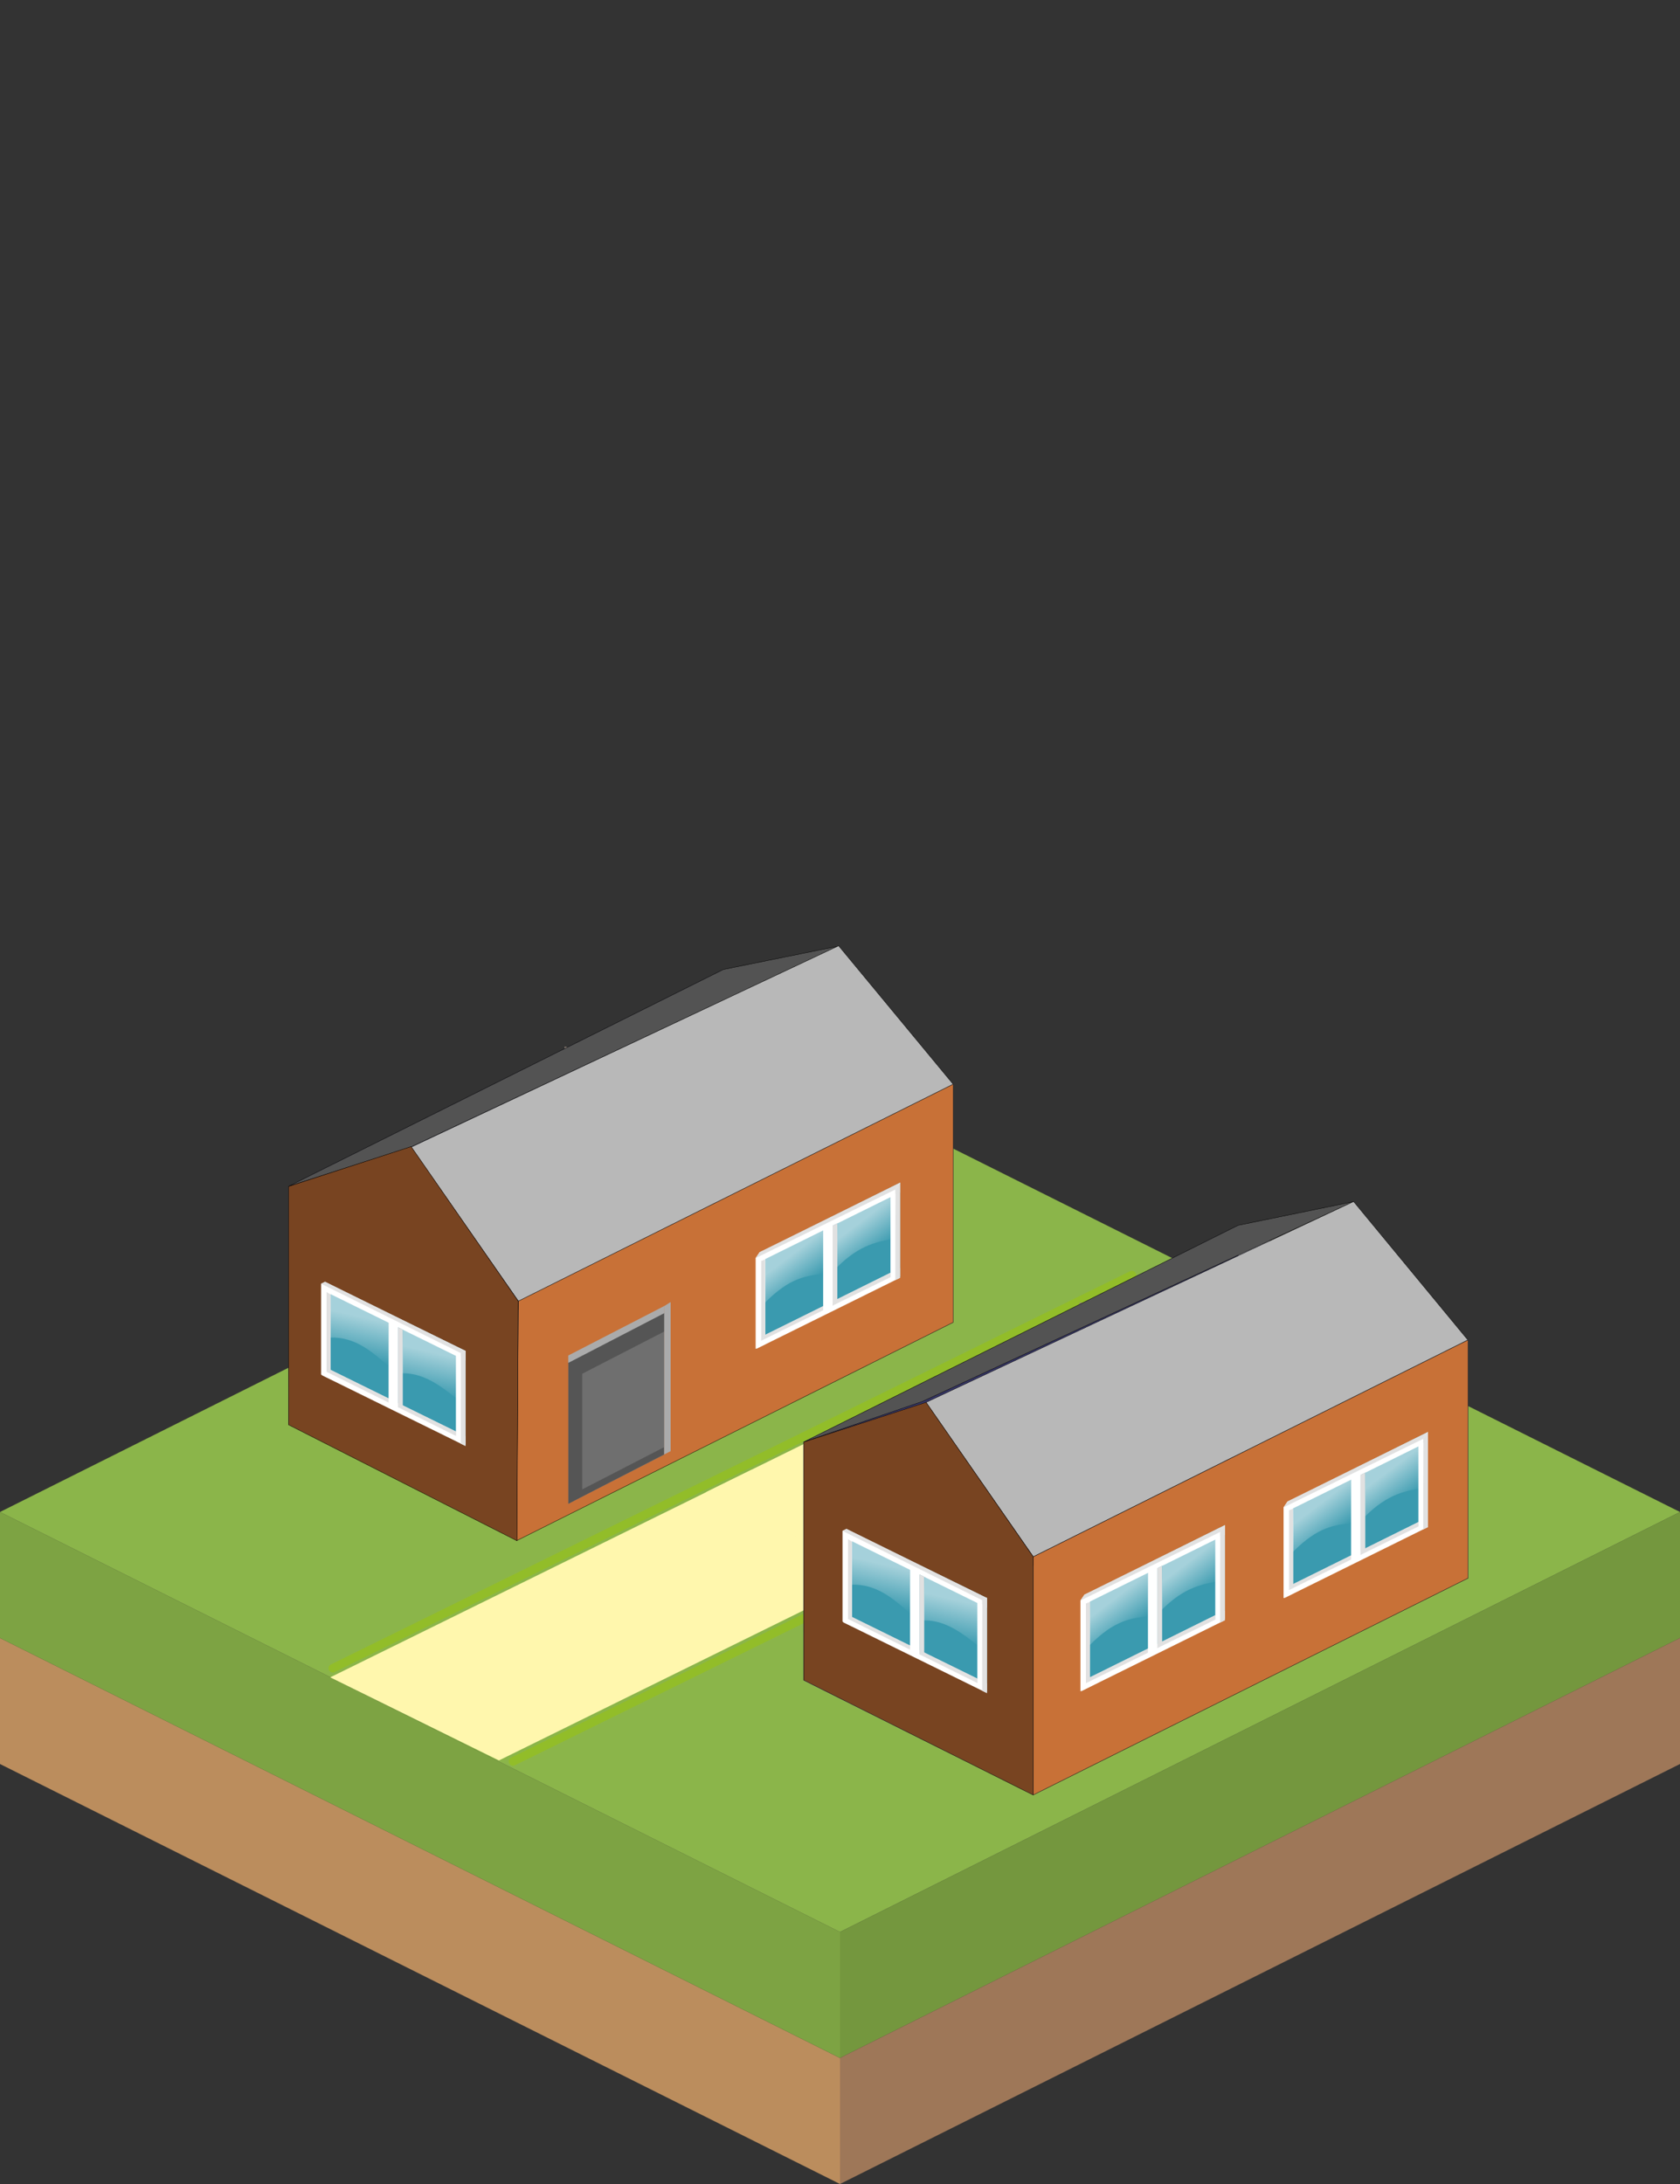 <?xml version="1.0" encoding="UTF-8" standalone="no"?>
<!-- Created with Inkscape (http://www.inkscape.org/) -->

<svg
   xmlns:dc="http://purl.org/dc/elements/1.1/"
   xmlns:cc="http://creativecommons.org/ns#"
   xmlns:rdf="http://www.w3.org/1999/02/22-rdf-syntax-ns#"
   xmlns:svg="http://www.w3.org/2000/svg"
   xmlns="http://www.w3.org/2000/svg"
   xmlns:xlink="http://www.w3.org/1999/xlink"
   xmlns:sodipodi="http://sodipodi.sourceforge.net/DTD/sodipodi-0.dtd"
   xmlns:inkscape="http://www.inkscape.org/namespaces/inkscape"
   width="100"
   height="130"
   id="svg5949"
   version="1.1"
   inkscape:version="0.48.4 r9939"
   sodipodi:docname="004_house_2.svg"
   inkscape:export-filename="/home/jake/git/cityMaster/images/007_zone_residential_2/004_house_2.png"
   inkscape:export-xdpi="90"
   inkscape:export-ydpi="90">
  <rect width="100%" height="100%" fill="#333333" stroke="none"/>
  <defs
     id="defs5951">
    <inkscape:perspective
       sodipodi:type="inkscape:persp3d"
       inkscape:vp_x="-4.0718335 : 2.0301413 : 0"
       inkscape:vp_y="0 : 120.7837 : 0"
       inkscape:vp_z="20.864628 : 10.40272 : 0"
       inkscape:persp3d-origin="107.71511 : 5.5049269 : 1"
       id="perspective3143" />
    <inkscape:perspective
       sodipodi:type="inkscape:persp3d"
       inkscape:vp_x="-39.40301 : 22.749339 : 0"
       inkscape:vp_y="0 : 1207.8368 : 0"
       inkscape:vp_z="201.90638 : 116.5707 : 0"
       inkscape:persp3d-origin="53.825699 : 33.94089 : 1"
       id="perspective3005" />
    <inkscape:perspective
       sodipodi:type="inkscape:persp3d"
       inkscape:vp_x="-39.40301 : 22.749339 : 0"
       inkscape:vp_y="0 : 1207.8368 : 0"
       inkscape:vp_z="201.90638 : 116.5707 : 0"
       inkscape:persp3d-origin="66.15518 : 28.834863 : 1"
       id="perspective3005-8" />
    <inkscape:perspective
       sodipodi:type="inkscape:persp3d"
       inkscape:vp_x="-3.9403014 : 2.2749344 : 0"
       inkscape:vp_y="0 : 120.7837 : 0"
       inkscape:vp_z="20.19064 : 11.657072 : 0"
       inkscape:persp3d-origin="43.818368 : 30.960771 : 1"
       id="perspective3143-7" />
    <linearGradient
       inkscape:collect="always"
       xlink:href="#linearGradient5647"
       id="linearGradient3338"
       gradientUnits="userSpaceOnUse"
       x1="430.852"
       y1="425.988"
       x2="451.024"
       y2="437.426"
       gradientTransform="matrix(3.613,0,0,3.613,-1065.751,-1221.119)" />
    <linearGradient
       id="linearGradient5647">
      <stop
         style="stop-color:#dadada;stop-opacity:1;"
         offset="0"
         id="stop5649" />
      <stop
         style="stop-color:#c9c9c9;stop-opacity:1;"
         offset="1"
         id="stop5651" />
    </linearGradient>
    <linearGradient
       inkscape:collect="always"
       xlink:href="#linearGradient3810"
       id="linearGradient3334"
       gradientUnits="userSpaceOnUse"
       x1="449.467"
       y1="414.862"
       x2="452.065"
       y2="410.362"
       gradientTransform="matrix(3.613,0,0,3.613,-1065.751,-1221.119)" />
    <linearGradient
       id="linearGradient3810">
      <stop
         style="stop-color:#e49327;stop-opacity:1;"
         offset="0"
         id="stop3812" />
      <stop
         style="stop-color:#a76815;stop-opacity:1;"
         offset="1"
         id="stop3814" />
    </linearGradient>
    <linearGradient
       inkscape:collect="always"
       xlink:href="#linearGradient5647"
       id="linearGradient3314"
       gradientUnits="userSpaceOnUse"
       x1="431.14"
       y1="431.292"
       x2="451.579"
       y2="441.229"
       gradientTransform="matrix(3.613,0,0,3.613,-1065.751,-1221.119)" />
    <linearGradient
       id="linearGradient3520">
      <stop
         style="stop-color:#dadada;stop-opacity:1;"
         offset="0"
         id="stop3522" />
      <stop
         style="stop-color:#c9c9c9;stop-opacity:1;"
         offset="1"
         id="stop3524" />
    </linearGradient>
    <linearGradient
       inkscape:collect="always"
       xlink:href="#linearGradient3993"
       id="linearGradient3289"
       gradientUnits="userSpaceOnUse"
       x1="443.875"
       y1="430.611"
       x2="443.195"
       y2="433.174"
       gradientTransform="matrix(3.613,0,0,3.613,-1065.751,-1221.119)" />
    <linearGradient
       id="linearGradient3993">
      <stop
         style="stop-color:#ffffff;stop-opacity:0.547;"
         offset="0"
         id="stop3995" />
      <stop
         style="stop-color:#ffffff;stop-opacity:0;"
         offset="1"
         id="stop3997" />
    </linearGradient>
    <linearGradient
       inkscape:collect="always"
       xlink:href="#linearGradient3993"
       id="linearGradient3286"
       gradientUnits="userSpaceOnUse"
       gradientTransform="matrix(3.613,0,0,3.613,-1051.639,-1212.934)"
       x1="443.875"
       y1="430.611"
       x2="443.195"
       y2="433.174" />
    <linearGradient
       id="linearGradient3531">
      <stop
         style="stop-color:#ffffff;stop-opacity:0.547;"
         offset="0"
         id="stop3533" />
      <stop
         style="stop-color:#ffffff;stop-opacity:0;"
         offset="1"
         id="stop3535" />
    </linearGradient>
    <linearGradient
       inkscape:collect="always"
       xlink:href="#linearGradient4007"
       id="linearGradient3272"
       gradientUnits="userSpaceOnUse"
       gradientTransform="matrix(3.613,0,0,3.613,-1070.498,-1218.409)"
       x1="459.531"
       y1="435.433"
       x2="459.433"
       y2="433.261" />
    <linearGradient
       id="linearGradient4007">
      <stop
         style="stop-color:#235c69;stop-opacity:0.6;"
         offset="0"
         id="stop4009" />
      <stop
         style="stop-color:#235c69;stop-opacity:0;"
         offset="1"
         id="stop4011" />
    </linearGradient>
    <linearGradient
       inkscape:collect="always"
       xlink:href="#linearGradient4007"
       id="linearGradient3269"
       gradientUnits="userSpaceOnUse"
       gradientTransform="matrix(3.613,0,0,3.613,-1056.555,-1226.425)"
       x1="459.609"
       y1="436.276"
       x2="459.402"
       y2="433.667" />
    <linearGradient
       id="linearGradient3542">
      <stop
         style="stop-color:#235c69;stop-opacity:0.6;"
         offset="0"
         id="stop3544" />
      <stop
         style="stop-color:#235c69;stop-opacity:0;"
         offset="1"
         id="stop3546" />
    </linearGradient>
    <linearGradient
       inkscape:collect="always"
       xlink:href="#linearGradient3993"
       id="linearGradient4676"
       gradientUnits="userSpaceOnUse"
       gradientTransform="matrix(1.1,0,0,0.939,-440.703,-381.415)"
       x1="443.875"
       y1="430.611"
       x2="443.195"
       y2="433.174" />
    <linearGradient
       inkscape:collect="always"
       xlink:href="#linearGradient3993"
       id="linearGradient4678"
       gradientUnits="userSpaceOnUse"
       gradientTransform="matrix(1.1,0,0,0.939,-436.405,-379.288)"
       x1="443.875"
       y1="430.611"
       x2="443.195"
       y2="433.174" />
    <linearGradient
       inkscape:collect="always"
       xlink:href="#linearGradient3993"
       id="linearGradient4680"
       gradientUnits="userSpaceOnUse"
       gradientTransform="matrix(1.1,0,0,0.939,-440.703,-381.415)"
       x1="443.875"
       y1="430.611"
       x2="443.195"
       y2="433.174" />
    <linearGradient
       inkscape:collect="always"
       xlink:href="#linearGradient3993"
       id="linearGradient4682"
       gradientUnits="userSpaceOnUse"
       gradientTransform="matrix(1.1,0,0,0.939,-436.405,-379.288)"
       x1="443.875"
       y1="430.611"
       x2="443.195"
       y2="433.174" />
    <linearGradient
       inkscape:collect="always"
       xlink:href="#linearGradient3993"
       id="linearGradient4764"
       gradientUnits="userSpaceOnUse"
       gradientTransform="matrix(1.1,0,0,0.939,-440.703,-381.415)"
       x1="443.875"
       y1="430.611"
       x2="443.195"
       y2="433.174" />
    <linearGradient
       inkscape:collect="always"
       xlink:href="#linearGradient3993"
       id="linearGradient4766"
       gradientUnits="userSpaceOnUse"
       gradientTransform="matrix(1.1,0,0,0.939,-436.405,-379.288)"
       x1="443.875"
       y1="430.611"
       x2="443.195"
       y2="433.174" />
    <linearGradient
       inkscape:collect="always"
       xlink:href="#linearGradient3993"
       id="linearGradient4768"
       gradientUnits="userSpaceOnUse"
       gradientTransform="matrix(1.1,0,0,0.939,-440.703,-381.415)"
       x1="443.875"
       y1="430.611"
       x2="443.195"
       y2="433.174" />
    <linearGradient
       inkscape:collect="always"
       xlink:href="#linearGradient3993"
       id="linearGradient4770"
       gradientUnits="userSpaceOnUse"
       gradientTransform="matrix(1.1,0,0,0.939,-436.405,-379.288)"
       x1="443.875"
       y1="430.611"
       x2="443.195"
       y2="433.174" />
    <linearGradient
       inkscape:collect="always"
       xlink:href="#linearGradient3993"
       id="linearGradient4772"
       gradientUnits="userSpaceOnUse"
       gradientTransform="matrix(1.1,0,0,0.939,-440.703,-381.415)"
       x1="443.875"
       y1="430.611"
       x2="443.195"
       y2="433.174" />
    <linearGradient
       inkscape:collect="always"
       xlink:href="#linearGradient3993"
       id="linearGradient4774"
       gradientUnits="userSpaceOnUse"
       gradientTransform="matrix(1.1,0,0,0.939,-436.405,-379.288)"
       x1="443.875"
       y1="430.611"
       x2="443.195"
       y2="433.174" />
    <linearGradient
       inkscape:collect="always"
       xlink:href="#linearGradient4007"
       id="linearGradient4844"
       gradientUnits="userSpaceOnUse"
       gradientTransform="matrix(1.1,0,0,0.939,-447.059,-386.637)"
       x1="459.609"
       y1="436.276"
       x2="459.402"
       y2="433.667" />
    <linearGradient
       inkscape:collect="always"
       xlink:href="#linearGradient4007"
       id="linearGradient4914"
       gradientUnits="userSpaceOnUse"
       gradientTransform="matrix(1.1,0,0,0.939,-477.712,-401.861)"
       x1="459.609"
       y1="436.276"
       x2="459.402"
       y2="433.667" />
    <linearGradient
       inkscape:collect="always"
       xlink:href="#linearGradient4007"
       id="linearGradient4917"
       gradientUnits="userSpaceOnUse"
       gradientTransform="matrix(1.1,0,0,0.939,-481.959,-399.778)"
       x1="459.531"
       y1="435.433"
       x2="459.433"
       y2="433.261" />
  </defs>
  <sodipodi:namedview
     id="base"
     pagecolor="#ffffff"
     bordercolor="#666666"
     borderopacity="1.0"
     inkscape:pageopacity="0"
     inkscape:pageshadow="2"
     inkscape:zoom="5.6568543"
     inkscape:cx="48.951113"
     inkscape:cy="35.483809"
     inkscape:current-layer="layer1"
     showgrid="true"
     inkscape:document-units="px"
     inkscape:grid-bbox="true"
     inkscape:window-width="1317"
     inkscape:window-height="744"
     inkscape:window-x="49"
     inkscape:window-y="24"
     inkscape:window-maximized="1"
     inkscape:snap-global="true">
    <inkscape:grid
       type="xygrid"
       id="grid3095"
       empspacing="5"
       visible="false"
       enabled="false"
       snapvisiblegridlinesonly="false" />
    <inkscape:grid
       type="axonomgrid"
       id="grid3097"
       units="mm"
       empspacing="5"
       visible="true"
       enabled="false"
       snapvisiblegridlinesonly="true"
       gridanglex="30"
       gridanglez="45" />
  </sodipodi:namedview>
  <g
     id="layer1"
     inkscape:label="Layer 1"
     inkscape:groupmode="layer"
     transform="translate(0,66)">
    <path
       d="M 50,64 1.7236751e-8,39 v -7.5 L 50,56.5 v 7.5 z"
       id="path143"
       inkscape:connector-curvature="0"
       style="fill:#bb8d5d" />
    <path
       d="m 1.1723675e-7,31.5 v -7.5 L 50,49 v 7.5 l -50,-25 z"
       id="path145"
       inkscape:connector-curvature="0"
       style="fill:#7da343" />
    <path
       d="M 1.1723675e-7,24 50,-1 100,24 l -50,25 -50,-25 z"
       id="path147"
       inkscape:connector-curvature="0"
       style="fill:#8bb54a" />
    <path
       d="m 100,24 v 7.5 l -50,25 v -7.5 l 50,-25 z"
       id="path149"
       inkscape:connector-curvature="0"
       style="fill:#74973e" />
    <path
       d="m 100,31.5 v 7.5 l -50,25 v -7.5 l 50,-25 z"
       id="path151"
       inkscape:connector-curvature="0"
       style="fill:#9e7758" />
    <path
       style="fill:#fff7ad;fill-opacity:1;stroke:none"
       d="M 44.761,21.476 19.657,33.842 29.699,38.788 54.802,26.422 z"
       id="path4114"
       inkscape:connector-curvature="0" />
    <path
       style="fill:#92bd29;fill-opacity:1;stroke:#92bd29;stroke-width:0.508;stroke-linecap:round;stroke-linejoin:miter;stroke-miterlimit:4;stroke-opacity:1;stroke-dasharray:none"
       d="M 67.377,9.897 19.81,33.302"
       id="path4116"
       inkscape:connector-curvature="0"
       sodipodi:nodetypes="cc" />
    <path
       inkscape:connector-curvature="0"
       id="path4496"
       d="M 67.124,10.454 42.021,22.82 52.062,27.767 77.166,15.401 z"
       style="fill:#fff7ad;fill-opacity:1;stroke:none" />
    <path
       sodipodi:nodetypes="cc"
       inkscape:connector-curvature="0"
       id="path4595"
       d="M 78.104,15.442 30.537,38.847"
       style="fill:#92bd29;fill-opacity:1;stroke:#92bd29;stroke-width:0.508;stroke-linecap:round;stroke-linejoin:miter;stroke-miterlimit:4;stroke-opacity:1;stroke-dasharray:none" />
    <path
       style="fill:#3a9aaf;fill-opacity:1;stroke:none"
       d="m 51.846,26.063 8.576,-4.225 -0.189,-5.45 -8.387,4.041 z"
       id="path3024"
       inkscape:connector-curvature="0"
       sodipodi:nodetypes="ccccc" />
    <path
       inkscape:connector-curvature="0"
       id="path3874"
       d="m 60.201,16.326 0.215,0.48 -8.553,4.213 0,-0.575 c 0,0 8.443,-4.142 8.338,-4.118 z"
       style="fill:#dadada;fill-opacity:1;stroke:none"
       sodipodi:nodetypes="ccccc" />
    <path
       style="fill:#dadada;fill-opacity:1;stroke:none"
       d="m 60.3,16.392 0.155,0.055 0,5.406 -0.574,0.283 0,-5.608 z"
       id="path3878"
       inkscape:connector-curvature="0"
       sodipodi:nodetypes="cccccc" />
    <path
       style="fill:#dadada;fill-opacity:1;stroke:none"
       d="m 60.399,21.324 0,0.572 -8.553,4.213 0,-0.575 c 0,0 8.658,-4.234 8.553,-4.21 z"
       id="path3880"
       inkscape:connector-curvature="0" />
    <path
       sodipodi:nodetypes="ccccc"
       inkscape:connector-curvature="0"
       id="path3930"
       d="m 59.877,17.07 0.241,-0.139 0,4.753 -0.241,-0.125 z"
       style="fill:#e7e7e7;fill-opacity:1;stroke:none" />
    <path
       sodipodi:nodetypes="ccccc"
       inkscape:connector-curvature="0"
       id="path3932"
       d="m 59.903,21.544 0.215,0.132 -7.707,3.818 0,-0.264 z"
       style="fill:#e7e7e7;fill-opacity:1;stroke:none" />
    <path
       style="fill:#e7e7e7;fill-opacity:1;stroke:none"
       d="m 60.443,16.433 -0.249,-0.119 -8.325,4.11 0.267,0.133 z"
       id="path3938"
       inkscape:connector-curvature="0"
       sodipodi:nodetypes="ccccc" />
    <path
       sodipodi:nodetypes="ccccc"
       inkscape:connector-curvature="0"
       id="path4015"
       d="m 56.476,21.447 0,1.784 3.365,-1.65 0.012,-2.034 c -0.73,0.95 -2.089,1.692 -3.377,1.9 z"
       style="fill:url(#linearGradient4844);fill-opacity:1;stroke:none" />
    <g
       id="g5605"
       transform="matrix(1.1,0,0,0.939,-449.86,-385.258)">
      <path
         sodipodi:nodetypes="ccccc"
         style="fill:#97887c;fill-opacity:1;stroke:none"
         d="m 467.383,422.561 0,13.43 0.266,-0.141 0,-13.246 z"
         id="path3914"
         inkscape:connector-curvature="0" />
      <path
         style="fill:#988d78;fill-opacity:1;stroke:none"
         d="m 467.39,431.359 -1.475,0.825 0,1.325 1.475,-0.83 z"
         id="path4060"
         inkscape:connector-curvature="0"
         sodipodi:nodetypes="ccccc" />
      <path
         sodipodi:nodetypes="ccccc"
         inkscape:connector-curvature="0"
         id="path4062"
         d="m 467.39,434.681 -1.475,0.825 0,1.325 1.475,-0.83 z"
         style="fill:#988d78;fill-opacity:1;stroke:none" />
      <path
         sodipodi:nodetypes="ccccc"
         inkscape:connector-curvature="0"
         id="path4064"
         d="m 467.39,433.02 -1.099,0.604 0,1.325 1.099,-0.609 z"
         style="fill:#988d78;fill-opacity:1;stroke:none" />
      <path
         sodipodi:nodetypes="ccccc"
         inkscape:connector-curvature="0"
         id="path4066"
         d="m 467.39,428.038 -1.475,0.825 0,1.325 1.475,-0.83 z"
         style="fill:#988d78;fill-opacity:1;stroke:none" />
      <path
         sodipodi:nodetypes="ccccc"
         inkscape:connector-curvature="0"
         id="path4068"
         d="m 467.39,424.716 -1.475,0.825 0,1.325 1.475,-0.83 z"
         style="fill:#988d78;fill-opacity:1;stroke:none" />
      <path
         style="fill:#988d78;fill-opacity:1;stroke:none"
         d="m 467.39,429.698 -1.099,0.604 0,1.325 1.099,-0.609 z"
         id="path4070"
         inkscape:connector-curvature="0"
         sodipodi:nodetypes="ccccc" />
      <path
         sodipodi:nodetypes="ccccc"
         inkscape:connector-curvature="0"
         id="path4072"
         d="m 467.39,426.377 -1.099,0.604 0,1.325 1.099,-0.609 z"
         style="fill:#988d78;fill-opacity:1;stroke:none" />
      <path
         style="fill:#988d78;fill-opacity:1;stroke:none"
         d="m 467.39,423.055 -1.099,0.604 0,1.325 1.099,-0.609 z"
         id="path4074"
         inkscape:connector-curvature="0"
         sodipodi:nodetypes="ccccc" />
      <path
         sodipodi:nodetypes="ccccc"
         inkscape:connector-curvature="0"
         id="path5589"
         d="m 467.39,423.055 -0.809,0.445 0,0.976 0.809,-0.448 z"
         style="fill:#a19784;fill-opacity:1;stroke:none" />
      <path
         style="fill:#a19784;fill-opacity:1;stroke:none"
         d="m 467.39,424.716 -1.164,0.651 0,1.046 1.164,-0.655 z"
         id="path5591"
         inkscape:connector-curvature="0"
         sodipodi:nodetypes="ccccc" />
      <path
         style="fill:#a19784;fill-opacity:1;stroke:none"
         d="m 467.39,426.377 -0.891,0.49 0,1.074 0.891,-0.494 z"
         id="path5593"
         inkscape:connector-curvature="0"
         sodipodi:nodetypes="ccccc" />
      <path
         style="fill:#a19784;fill-opacity:1;stroke:none"
         d="m 467.39,428.038 -1.156,0.647 0,1.039 1.156,-0.65 z"
         id="path5595"
         inkscape:connector-curvature="0"
         sodipodi:nodetypes="ccccc" />
      <path
         sodipodi:nodetypes="ccccc"
         inkscape:connector-curvature="0"
         id="path5597"
         d="m 467.39,429.698 -0.801,0.44 0,0.965 0.801,-0.443 z"
         style="fill:#a19784;fill-opacity:1;stroke:none" />
      <path
         sodipodi:nodetypes="ccccc"
         inkscape:connector-curvature="0"
         id="path5599"
         d="m 467.39,431.359 -1.073,0.6 0,0.964 1.073,-0.604 z"
         style="fill:#a19784;fill-opacity:1;stroke:none" />
      <path
         style="fill:#a19784;fill-opacity:1;stroke:none"
         d="m 467.39,433.02 -0.801,0.44 0,0.965 0.801,-0.443 z"
         id="path5601"
         inkscape:connector-curvature="0"
         sodipodi:nodetypes="ccccc" />
      <path
         style="fill:#a19784;fill-opacity:1;stroke:none"
         d="m 467.39,434.681 -1.165,0.652 0,1.047 1.165,-0.655 z"
         id="path5603"
         inkscape:connector-curvature="0"
         sodipodi:nodetypes="ccccc" />
    </g>
    <path
       inkscape:connector-curvature="0"
       id="path3976"
       style="fill:#e9e9ff;fill-opacity:1;fill-rule:evenodd;stroke:none"
       d="m 73.711,6.937 13.676,6.818 0,14.182 -13.676,-6.818 z" />
    <path
       inkscape:connector-curvature="0"
       id="path3978"
       style="fill:#353564;fill-opacity:1;fill-rule:evenodd;stroke:none"
       d="m 47.83,19.841 0,14.182 25.881,-12.904 0,-14.182 z" />
    <path
       inkscape:connector-curvature="0"
       id="path3980"
       style="fill:#afafde;fill-opacity:1;fill-rule:evenodd;stroke:none"
       d="M 47.83,34.023 61.505,40.841 87.387,27.937 73.711,21.119 z" />
    <path
       inkscape:connector-curvature="0"
       id="path3984"
       style="fill:#c87137;fill-opacity:1;stroke:#000000;stroke-width:0.022;stroke-linecap:round;stroke-linejoin:round;stroke-miterlimit:4;stroke-opacity:1;stroke-dasharray:none;stroke-dashoffset:0"
       d="m 61.505,26.659 0,14.182 25.881,-12.904 0,-14.182 z" />
    <path
       style="fill:#535353;fill-opacity:1;stroke:#000000;stroke-width:0.022;stroke-linecap:butt;stroke-linejoin:round;stroke-miterlimit:4;stroke-opacity:1;stroke-dasharray:none"
       d="M 47.834,19.834 73.701,6.935 80.569,5.528 54.907,17.421 z"
       id="path3972"
       inkscape:connector-curvature="0"
       sodipodi:nodetypes="ccccc" />
    <path
       style="fill:#b8b8b8;fill-opacity:1;stroke:#000000;stroke-width:0.022;stroke-linecap:butt;stroke-linejoin:round;stroke-miterlimit:4;stroke-opacity:1;stroke-dasharray:none"
       d="M 55.119,17.476 80.57,5.521 87.37,13.759 61.505,26.66 z"
       id="path3970"
       inkscape:connector-curvature="0"
       sodipodi:nodetypes="ccccc" />
    <path
       style="fill:#784421;fill-opacity:1;stroke:#000000;stroke-width:0.022;stroke-linecap:butt;stroke-linejoin:round;stroke-miterlimit:4;stroke-opacity:1;stroke-dasharray:none"
       d="m 47.844,34.015 13.655,6.831 -0.002,-14.188 -6.372,-9.185 -7.284,2.364 z"
       id="path3994"
       inkscape:connector-curvature="0"
       sodipodi:nodetypes="cccccc" />
    <g
       id="g4034"
       transform="translate(4.856,4.128)">
      <path
         inkscape:connector-curvature="0"
         id="path4036"
         d="m 53.889,30.626 -8.576,-4.225 0.193,-5.516 8.383,4.107 z"
         style="fill:#3a9aaf;fill-opacity:1;stroke:none"
         sodipodi:nodetypes="ccccc" />
      <path
         style="fill:#ffffff;fill-opacity:1;stroke:none"
         d="m 45.535,20.887 -0.206,0.466 8.553,4.213 0,-0.575 c 0,0 -8.451,-4.128 -8.347,-4.104 z"
         id="path4039"
         inkscape:connector-curvature="0"
         sodipodi:nodetypes="ccccc" />
      <path
         inkscape:connector-curvature="0"
         id="path4041"
         d="m 45.518,20.887 -0.224,0.106 0,5.406 0.57,0.283 0,-5.608 z"
         style="fill:#ffffff;fill-opacity:1;stroke:none"
         sodipodi:nodetypes="cccccc" />
      <path
         inkscape:connector-curvature="0"
         id="path4043"
         d="m 45.346,25.871 0,0.572 8.536,4.202 0,-0.575 c 0,0 -8.641,-4.223 -8.536,-4.199 z"
         style="fill:#ffffff;fill-opacity:1;stroke:none"
         sodipodi:nodetypes="ccccc" />
      <path
         inkscape:connector-curvature="0"
         id="path4045"
         d="m 53.319,25.27 0,5.002 0.566,0.283 0,-5.575 z"
         style="fill:#ffffff;fill-opacity:1;stroke:none"
         sodipodi:nodetypes="ccccc" />
      <path
         style="fill:#e1e1e1;fill-opacity:1;stroke:none"
         d="m 45.862,21.632 -0.241,-0.139 0,4.753 0.241,-0.125 z"
         id="path4047"
         inkscape:connector-curvature="0"
         sodipodi:nodetypes="ccccc" />
      <path
         style="fill:#e1e1e1;fill-opacity:1;stroke:none"
         d="m 45.836,26.106 -0.215,0.132 7.707,3.818 0,-0.264 z"
         id="path4049"
         inkscape:connector-curvature="0"
         sodipodi:nodetypes="ccccc" />
      <path
         style="fill:#ffffff;fill-opacity:1;stroke:none"
         d="m 49.313,22.791 0,5.574 0.574,0.283 0,-5.608 z"
         id="path4051"
         inkscape:connector-curvature="0" />
      <path
         style="fill:#e1e1e1;fill-opacity:1;stroke:none"
         d="m 50.157,23.727 -0.282,-0.139 0,4.767 0.282,0.025 z"
         id="path4053"
         inkscape:connector-curvature="0"
         sodipodi:nodetypes="ccccc" />
      <path
         sodipodi:nodetypes="ccccc"
         inkscape:connector-curvature="0"
         id="path4055"
         d="m 53.889,24.973 -0.282,0.138 0,5.402 0.282,0.142 z"
         style="fill:#e1e1e1;fill-opacity:1;stroke:none" />
      <path
         sodipodi:nodetypes="ccccc"
         inkscape:connector-curvature="0"
         id="path4057"
         d="m 45.294,20.995 0.241,-0.119 8.336,4.11 -0.267,0.133 z"
         style="fill:#e1e1e1;fill-opacity:1;stroke:none" />
      <path
         style="fill:url(#linearGradient4764);fill-opacity:1;stroke:none"
         d="m 45.862,21.544 -0.017,2.655 c 1.499,-0.044 2.505,0.865 3.481,1.715 l 0,-2.668 z"
         id="path4059"
         inkscape:connector-curvature="0"
         sodipodi:nodetypes="ccccc" />
      <path
         sodipodi:nodetypes="ccccc"
         inkscape:connector-curvature="0"
         id="path4061"
         d="m 50.16,23.671 -0.017,2.655 c 1.389,-0.017 2.456,0.904 3.481,1.715 l 0,-2.668 z"
         style="fill:url(#linearGradient4766);fill-opacity:1;stroke:none" />
    </g>
    <g
       transform="matrix(1,-0.987,0,1,19.018,52.98)"
       id="g4067">
      <path
         sodipodi:nodetypes="ccccc"
         style="fill:#3a9aaf;fill-opacity:1;stroke:none"
         d="m 53.889,30.626 -8.576,-4.225 0.193,-5.516 8.383,4.107 z"
         id="path4069"
         inkscape:connector-curvature="0" />
      <path
         sodipodi:nodetypes="ccccc"
         inkscape:connector-curvature="0"
         id="path4071"
         d="m 45.535,20.887 -0.206,0.466 8.553,4.213 0,-0.575 c 0,0 -8.451,-4.128 -8.347,-4.104 z"
         style="fill:#ffffff;fill-opacity:1;stroke:none" />
      <path
         sodipodi:nodetypes="cccccc"
         style="fill:#ffffff;fill-opacity:1;stroke:none"
         d="m 45.518,20.887 -0.224,0.106 0,5.406 0.57,0.283 0,-5.608 z"
         id="path4073"
         inkscape:connector-curvature="0" />
      <path
         sodipodi:nodetypes="ccccc"
         style="fill:#ffffff;fill-opacity:1;stroke:none"
         d="m 45.346,25.871 0,0.572 8.536,4.202 0,-0.575 c 0,0 -8.641,-4.223 -8.536,-4.199 z"
         id="path4075"
         inkscape:connector-curvature="0" />
      <path
         sodipodi:nodetypes="ccccc"
         style="fill:#ffffff;fill-opacity:1;stroke:none"
         d="m 53.319,25.27 0,5.002 0.566,0.283 0,-5.575 z"
         id="path4077"
         inkscape:connector-curvature="0" />
      <path
         sodipodi:nodetypes="ccccc"
         inkscape:connector-curvature="0"
         id="path4079"
         d="m 45.862,21.632 -0.241,-0.139 0,4.753 0.241,-0.125 z"
         style="fill:#e1e1e1;fill-opacity:1;stroke:none" />
      <path
         sodipodi:nodetypes="ccccc"
         inkscape:connector-curvature="0"
         id="path4081"
         d="m 45.836,26.106 -0.215,0.132 7.707,3.818 0,-0.264 z"
         style="fill:#e1e1e1;fill-opacity:1;stroke:none" />
      <path
         inkscape:connector-curvature="0"
         id="path4083"
         d="m 49.313,22.791 0,5.574 0.574,0.283 0,-5.608 z"
         style="fill:#ffffff;fill-opacity:1;stroke:none" />
      <path
         sodipodi:nodetypes="ccccc"
         inkscape:connector-curvature="0"
         id="path4085"
         d="m 50.157,23.727 -0.282,-0.139 0,4.767 0.282,0.025 z"
         style="fill:#e1e1e1;fill-opacity:1;stroke:none" />
      <path
         style="fill:#e1e1e1;fill-opacity:1;stroke:none"
         d="m 53.889,24.973 -0.282,0.138 0,5.402 0.282,0.142 z"
         id="path4087"
         inkscape:connector-curvature="0"
         sodipodi:nodetypes="ccccc" />
      <path
         style="fill:#e1e1e1;fill-opacity:1;stroke:none"
         d="m 45.294,20.995 0.241,-0.119 8.336,4.11 -0.267,0.133 z"
         id="path4089"
         inkscape:connector-curvature="0"
         sodipodi:nodetypes="ccccc" />
      <path
         sodipodi:nodetypes="ccccc"
         inkscape:connector-curvature="0"
         id="path4091"
         d="m 45.862,21.544 -0.017,2.655 c 1.499,-0.044 2.505,0.865 3.481,1.715 l 0,-2.668 z"
         style="fill:url(#linearGradient4768);fill-opacity:1;stroke:none" />
      <path
         style="fill:url(#linearGradient4770);fill-opacity:1;stroke:none"
         d="m 50.16,23.671 -0.017,2.655 c 1.389,-0.017 2.456,0.904 3.481,1.715 l 0,-2.668 z"
         id="path4093"
         inkscape:connector-curvature="0"
         sodipodi:nodetypes="ccccc" />
    </g>
    <g
       id="g4099"
       transform="matrix(1,-0.987,0,1,31.109,47.434)">
      <path
         inkscape:connector-curvature="0"
         id="path4101"
         d="m 53.889,30.626 -8.576,-4.225 0.193,-5.516 8.383,4.107 z"
         style="fill:#3a9aaf;fill-opacity:1;stroke:none"
         sodipodi:nodetypes="ccccc" />
      <path
         style="fill:#ffffff;fill-opacity:1;stroke:none"
         d="m 45.535,20.887 -0.206,0.466 8.553,4.213 0,-0.575 c 0,0 -8.451,-4.128 -8.347,-4.104 z"
         id="path4103"
         inkscape:connector-curvature="0"
         sodipodi:nodetypes="ccccc" />
      <path
         inkscape:connector-curvature="0"
         id="path4105"
         d="m 45.518,20.887 -0.224,0.106 0,5.406 0.57,0.283 0,-5.608 z"
         style="fill:#ffffff;fill-opacity:1;stroke:none"
         sodipodi:nodetypes="cccccc" />
      <path
         inkscape:connector-curvature="0"
         id="path4107"
         d="m 45.346,25.871 0,0.572 8.536,4.202 0,-0.575 c 0,0 -8.641,-4.223 -8.536,-4.199 z"
         style="fill:#ffffff;fill-opacity:1;stroke:none"
         sodipodi:nodetypes="ccccc" />
      <path
         inkscape:connector-curvature="0"
         id="path4109"
         d="m 53.319,25.27 0,5.002 0.566,0.283 0,-5.575 z"
         style="fill:#ffffff;fill-opacity:1;stroke:none"
         sodipodi:nodetypes="ccccc" />
      <path
         style="fill:#e1e1e1;fill-opacity:1;stroke:none"
         d="m 45.862,21.632 -0.241,-0.139 0,4.753 0.241,-0.125 z"
         id="path4111"
         inkscape:connector-curvature="0"
         sodipodi:nodetypes="ccccc" />
      <path
         style="fill:#e1e1e1;fill-opacity:1;stroke:none"
         d="m 45.836,26.106 -0.215,0.132 7.707,3.818 0,-0.264 z"
         id="path4113"
         inkscape:connector-curvature="0"
         sodipodi:nodetypes="ccccc" />
      <path
         style="fill:#ffffff;fill-opacity:1;stroke:none"
         d="m 49.313,22.791 0,5.574 0.574,0.283 0,-5.608 z"
         id="path4115"
         inkscape:connector-curvature="0" />
      <path
         style="fill:#e1e1e1;fill-opacity:1;stroke:none"
         d="m 50.157,23.727 -0.282,-0.139 0,4.767 0.282,0.025 z"
         id="path4117"
         inkscape:connector-curvature="0"
         sodipodi:nodetypes="ccccc" />
      <path
         sodipodi:nodetypes="ccccc"
         inkscape:connector-curvature="0"
         id="path4119"
         d="m 53.889,24.973 -0.282,0.138 0,5.402 0.282,0.142 z"
         style="fill:#e1e1e1;fill-opacity:1;stroke:none" />
      <path
         sodipodi:nodetypes="ccccc"
         inkscape:connector-curvature="0"
         id="path4121"
         d="m 45.294,20.995 0.241,-0.119 8.336,4.11 -0.267,0.133 z"
         style="fill:#e1e1e1;fill-opacity:1;stroke:none" />
      <path
         style="fill:url(#linearGradient4772);fill-opacity:1;stroke:none"
         d="m 45.862,21.544 -0.017,2.655 c 1.499,-0.044 2.505,0.865 3.481,1.715 l 0,-2.668 z"
         id="path4123"
         inkscape:connector-curvature="0"
         sodipodi:nodetypes="ccccc" />
      <path
         sodipodi:nodetypes="ccccc"
         inkscape:connector-curvature="0"
         id="path4125"
         d="m 50.16,23.671 -0.017,2.655 c 1.389,-0.017 2.456,0.904 3.481,1.715 l 0,-2.668 z"
         style="fill:url(#linearGradient4774);fill-opacity:1;stroke:none" />
    </g>
    <path
       sodipodi:nodetypes="ccccc"
       inkscape:connector-curvature="0"
       id="path4218"
       d="m 21.193,10.838 8.576,-4.225 -0.189,-5.45 -8.387,4.041 z"
       style="fill:#3a9aaf;fill-opacity:1;stroke:none" />
    <path
       sodipodi:nodetypes="ccccc"
       style="fill:#dadada;fill-opacity:1;stroke:none"
       d="m 29.548,1.102 0.215,0.48 -8.553,4.213 0,-0.575 c 0,0 8.443,-4.142 8.338,-4.118 z"
       id="path4220"
       inkscape:connector-curvature="0" />
    <path
       sodipodi:nodetypes="cccccc"
       inkscape:connector-curvature="0"
       id="path4222"
       d="m 29.648,1.168 0.155,0.055 0,5.406 -0.574,0.283 0,-5.608 z"
       style="fill:#dadada;fill-opacity:1;stroke:none" />
    <path
       inkscape:connector-curvature="0"
       id="path4224"
       d="m 29.746,6.1 0,0.572 -8.553,4.213 0,-0.575 c 0,0 8.658,-4.234 8.553,-4.21 z"
       style="fill:#dadada;fill-opacity:1;stroke:none" />
    <path
       inkscape:connector-curvature="0"
       id="path4226"
       d="m 21.773,5.499 0,5.002 -0.574,0.283 0,-5.608 z"
       style="fill:#dadada;fill-opacity:1;stroke:none"
       sodipodi:nodetypes="ccccc" />
    <path
       style="fill:#e7e7e7;fill-opacity:1;stroke:none"
       d="m 29.224,1.846 0.241,-0.139 0,4.753 -0.241,-0.125 z"
       id="path4228"
       inkscape:connector-curvature="0"
       sodipodi:nodetypes="ccccc" />
    <path
       style="fill:#e7e7e7;fill-opacity:1;stroke:none"
       d="m 29.25,6.32 0.215,0.132 -7.707,3.818 0,-0.264 z"
       id="path4230"
       inkscape:connector-curvature="0"
       sodipodi:nodetypes="ccccc" />
    <path
       style="fill:#e7e7e7;fill-opacity:1;stroke:none"
       d="m 24.929,3.941 0.282,-0.139 0,4.767 -0.282,0.025 z"
       id="path4232"
       inkscape:connector-curvature="0"
       sodipodi:nodetypes="ccccc" />
    <path
       sodipodi:nodetypes="ccccc"
       inkscape:connector-curvature="0"
       id="path4234"
       d="m 21.197,5.188 0.282,0.138 0,5.402 -0.282,0.142 z"
       style="fill:#e7e7e7;fill-opacity:1;stroke:none" />
    <path
       style="fill:#dadada;fill-opacity:1;stroke:none"
       d="m 25.779,3.02 0,5.574 -0.574,0.283 0,-5.608 z"
       id="path4236"
       inkscape:connector-curvature="0" />
    <path
       sodipodi:nodetypes="ccccc"
       inkscape:connector-curvature="0"
       id="path4238"
       d="m 29.79,1.209 -0.249,-0.119 -8.325,4.11 0.267,0.133 z"
       style="fill:#e7e7e7;fill-opacity:1;stroke:none" />
    <path
       sodipodi:nodetypes="ccccc"
       inkscape:connector-curvature="0"
       id="path4240"
       d="m 21.8,7.926 0,2.062 3.141,-1.548 -0.012,-1.941 c -0.8,0.885 -1.834,1.284 -3.129,1.426 z"
       style="fill:url(#linearGradient4917);fill-opacity:1;stroke:none" />
    <path
       style="fill:url(#linearGradient4914);fill-opacity:1;stroke:none"
       d="m 25.823,6.223 0,1.784 3.365,-1.65 0.012,-2.034 c -0.73,0.95 -2.089,1.692 -3.377,1.9 z"
       id="path4242"
       inkscape:connector-curvature="0"
       sodipodi:nodetypes="ccccc" />
    <g
       transform="matrix(1.1,0,0,0.939,-480.513,-400.482)"
       id="g4244">
      <path
         inkscape:connector-curvature="0"
         id="path4246"
         d="m 467.383,422.561 0,13.43 0.266,-0.141 0,-13.246 z"
         style="fill:#97887c;fill-opacity:1;stroke:none"
         sodipodi:nodetypes="ccccc" />
      <path
         sodipodi:nodetypes="ccccc"
         inkscape:connector-curvature="0"
         id="path4248"
         d="m 467.39,431.359 -1.475,0.825 0,1.325 1.475,-0.83 z"
         style="fill:#988d78;fill-opacity:1;stroke:none" />
      <path
         style="fill:#988d78;fill-opacity:1;stroke:none"
         d="m 467.39,434.681 -1.475,0.825 0,1.325 1.475,-0.83 z"
         id="path4250"
         inkscape:connector-curvature="0"
         sodipodi:nodetypes="ccccc" />
      <path
         style="fill:#988d78;fill-opacity:1;stroke:none"
         d="m 467.39,433.02 -1.099,0.604 0,1.325 1.099,-0.609 z"
         id="path4252"
         inkscape:connector-curvature="0"
         sodipodi:nodetypes="ccccc" />
      <path
         style="fill:#988d78;fill-opacity:1;stroke:none"
         d="m 467.39,428.038 -1.475,0.825 0,1.325 1.475,-0.83 z"
         id="path4254"
         inkscape:connector-curvature="0"
         sodipodi:nodetypes="ccccc" />
      <path
         style="fill:#988d78;fill-opacity:1;stroke:none"
         d="m 467.39,424.716 -1.475,0.825 0,1.325 1.475,-0.83 z"
         id="path4256"
         inkscape:connector-curvature="0"
         sodipodi:nodetypes="ccccc" />
      <path
         sodipodi:nodetypes="ccccc"
         inkscape:connector-curvature="0"
         id="path4258"
         d="m 467.39,429.698 -1.099,0.604 0,1.325 1.099,-0.609 z"
         style="fill:#988d78;fill-opacity:1;stroke:none" />
      <path
         style="fill:#988d78;fill-opacity:1;stroke:none"
         d="m 467.39,426.377 -1.099,0.604 0,1.325 1.099,-0.609 z"
         id="path4260"
         inkscape:connector-curvature="0"
         sodipodi:nodetypes="ccccc" />
      <path
         sodipodi:nodetypes="ccccc"
         inkscape:connector-curvature="0"
         id="path4262"
         d="m 467.39,423.055 -1.099,0.604 0,1.325 1.099,-0.609 z"
         style="fill:#988d78;fill-opacity:1;stroke:none" />
      <path
         style="fill:#a19784;fill-opacity:1;stroke:none"
         d="m 467.39,423.055 -0.809,0.445 0,0.976 0.809,-0.448 z"
         id="path4264"
         inkscape:connector-curvature="0"
         sodipodi:nodetypes="ccccc" />
      <path
         sodipodi:nodetypes="ccccc"
         inkscape:connector-curvature="0"
         id="path4266"
         d="m 467.39,424.716 -1.164,0.651 0,1.046 1.164,-0.655 z"
         style="fill:#a19784;fill-opacity:1;stroke:none" />
      <path
         sodipodi:nodetypes="ccccc"
         inkscape:connector-curvature="0"
         id="path4268"
         d="m 467.39,426.377 -0.891,0.49 0,1.074 0.891,-0.494 z"
         style="fill:#a19784;fill-opacity:1;stroke:none" />
      <path
         sodipodi:nodetypes="ccccc"
         inkscape:connector-curvature="0"
         id="path4270"
         d="m 467.39,428.038 -1.156,0.647 0,1.039 1.156,-0.65 z"
         style="fill:#a19784;fill-opacity:1;stroke:none" />
      <path
         style="fill:#a19784;fill-opacity:1;stroke:none"
         d="m 467.39,429.698 -0.801,0.44 0,0.965 0.801,-0.443 z"
         id="path4272"
         inkscape:connector-curvature="0"
         sodipodi:nodetypes="ccccc" />
      <path
         style="fill:#a19784;fill-opacity:1;stroke:none"
         d="m 467.39,431.359 -1.073,0.6 0,0.964 1.073,-0.604 z"
         id="path4274"
         inkscape:connector-curvature="0"
         sodipodi:nodetypes="ccccc" />
      <path
         sodipodi:nodetypes="ccccc"
         inkscape:connector-curvature="0"
         id="path4276"
         d="m 467.39,433.02 -0.801,0.44 0,0.965 0.801,-0.443 z"
         style="fill:#a19784;fill-opacity:1;stroke:none" />
      <path
         sodipodi:nodetypes="ccccc"
         inkscape:connector-curvature="0"
         id="path4278"
         d="m 467.39,434.681 -1.165,0.652 0,1.047 1.165,-0.655 z"
         style="fill:#a19784;fill-opacity:1;stroke:none" />
    </g>
    <path
       d="m 43.058,-8.288 13.676,6.818 0,14.182 -13.676,-6.818 z"
       style="fill:#e9e9ff;fill-opacity:1;fill-rule:evenodd;stroke:none"
       id="path4280"
       inkscape:connector-curvature="0" />
    <path
       d="m 17.177,4.616 0,14.182 25.881,-12.904 0,-14.182 z"
       style="fill:#353564;fill-opacity:1;fill-rule:evenodd;stroke:none"
       id="path4282"
       inkscape:connector-curvature="0" />
    <path
       d="M 17.177,18.798 30.853,25.617 56.734,12.713 43.058,5.894 z"
       style="fill:#afafde;fill-opacity:1;fill-rule:evenodd;stroke:none"
       id="path4284"
       inkscape:connector-curvature="0" />
    <path
       d="m 30.853,11.435 -0.096,14.27 25.978,-12.992 0,-14.182 z"
       style="fill:#c87137;fill-opacity:1;stroke:#000000;stroke-width:0.022;stroke-linecap:round;stroke-linejoin:round;stroke-miterlimit:4;stroke-opacity:1;stroke-dasharray:none;stroke-dashoffset:0"
       id="path4286"
       inkscape:connector-curvature="0"
       sodipodi:nodetypes="ccccc" />
    <path
       sodipodi:nodetypes="ccccc"
       inkscape:connector-curvature="0"
       id="path4288"
       d="M 17.176,4.615 43.061,-8.294 49.895,-9.679 24.463,2.274 z"
       style="fill:#535353;fill-opacity:1;stroke:#000000;stroke-width:0.022;stroke-linecap:butt;stroke-linejoin:round;stroke-miterlimit:4;stroke-opacity:1;stroke-dasharray:none" />
    <path
       sodipodi:nodetypes="ccccc"
       inkscape:connector-curvature="0"
       id="path4290"
       d="M 24.476,2.28 49.917,-9.703 56.732,-1.465 30.856,11.447 z"
       style="fill:#b8b8b8;fill-opacity:1;stroke:#000000;stroke-width:0.022;stroke-linecap:butt;stroke-linejoin:round;stroke-miterlimit:4;stroke-opacity:1;stroke-dasharray:none" />
    <path
       sodipodi:nodetypes="cccccc"
       inkscape:connector-curvature="0"
       id="path4292"
       d="m 17.172,18.807 13.6,6.906 0.072,-14.271 -6.372,-9.192 -7.296,2.372 z"
       style="fill:#784421;fill-opacity:1;stroke:#000000;stroke-width:0.022;stroke-linecap:butt;stroke-linejoin:round;stroke-miterlimit:4;stroke-opacity:1;stroke-dasharray:none" />
    <g
       transform="translate(-26.182,-10.582)"
       id="g4294">
      <path
         sodipodi:nodetypes="ccccc"
         style="fill:#3a9aaf;fill-opacity:1;stroke:none"
         d="m 53.889,30.626 -8.576,-4.225 0.193,-5.516 8.383,4.107 z"
         id="path4296"
         inkscape:connector-curvature="0" />
      <path
         sodipodi:nodetypes="ccccc"
         inkscape:connector-curvature="0"
         id="path4298"
         d="m 45.535,20.887 -0.206,0.466 8.553,4.213 0,-0.575 c 0,0 -8.451,-4.128 -8.347,-4.104 z"
         style="fill:#ffffff;fill-opacity:1;stroke:none" />
      <path
         sodipodi:nodetypes="cccccc"
         style="fill:#ffffff;fill-opacity:1;stroke:none"
         d="m 45.518,20.887 -0.224,0.106 0,5.406 0.57,0.283 0,-5.608 z"
         id="path4300"
         inkscape:connector-curvature="0" />
      <path
         sodipodi:nodetypes="ccccc"
         style="fill:#ffffff;fill-opacity:1;stroke:none"
         d="m 45.346,25.871 0,0.572 8.536,4.202 0,-0.575 c 0,0 -8.641,-4.223 -8.536,-4.199 z"
         id="path4302"
         inkscape:connector-curvature="0" />
      <path
         sodipodi:nodetypes="ccccc"
         style="fill:#ffffff;fill-opacity:1;stroke:none"
         d="m 53.319,25.27 0,5.002 0.566,0.283 0,-5.575 z"
         id="path4304"
         inkscape:connector-curvature="0" />
      <path
         sodipodi:nodetypes="ccccc"
         inkscape:connector-curvature="0"
         id="path4306"
         d="m 45.862,21.632 -0.241,-0.139 0,4.753 0.241,-0.125 z"
         style="fill:#e1e1e1;fill-opacity:1;stroke:none" />
      <path
         sodipodi:nodetypes="ccccc"
         inkscape:connector-curvature="0"
         id="path4308"
         d="m 45.836,26.106 -0.215,0.132 7.707,3.818 0,-0.264 z"
         style="fill:#e1e1e1;fill-opacity:1;stroke:none" />
      <path
         inkscape:connector-curvature="0"
         id="path4310"
         d="m 49.313,22.791 0,5.574 0.574,0.283 0,-5.608 z"
         style="fill:#ffffff;fill-opacity:1;stroke:none" />
      <path
         sodipodi:nodetypes="ccccc"
         inkscape:connector-curvature="0"
         id="path4312"
         d="m 50.157,23.727 -0.282,-0.139 0,4.767 0.282,0.025 z"
         style="fill:#e1e1e1;fill-opacity:1;stroke:none" />
      <path
         style="fill:#e1e1e1;fill-opacity:1;stroke:none"
         d="m 53.889,24.973 -0.282,0.138 0,5.402 0.282,0.142 z"
         id="path4314"
         inkscape:connector-curvature="0"
         sodipodi:nodetypes="ccccc" />
      <path
         style="fill:#e1e1e1;fill-opacity:1;stroke:none"
         d="m 45.294,20.995 0.241,-0.119 8.336,4.11 -0.267,0.133 z"
         id="path4316"
         inkscape:connector-curvature="0"
         sodipodi:nodetypes="ccccc" />
      <path
         sodipodi:nodetypes="ccccc"
         inkscape:connector-curvature="0"
         id="path4318"
         d="m 45.862,21.544 -0.017,2.655 c 1.499,-0.044 2.505,0.865 3.481,1.715 l 0,-2.668 z"
         style="fill:url(#linearGradient4676);fill-opacity:1;stroke:none" />
      <path
         style="fill:url(#linearGradient4678);fill-opacity:1;stroke:none"
         d="m 50.16,23.671 -0.017,2.655 c 1.389,-0.017 2.456,0.904 3.481,1.715 l 0,-2.668 z"
         id="path4320"
         inkscape:connector-curvature="0"
         sodipodi:nodetypes="ccccc" />
    </g>
    <g
       transform="matrix(1,-0.987,0,1,-0.315,32.596)"
       id="g4350">
      <path
         sodipodi:nodetypes="ccccc"
         style="fill:#3a9aaf;fill-opacity:1;stroke:none"
         d="m 53.889,30.626 -8.576,-4.225 0.193,-5.516 8.383,4.107 z"
         id="path4352"
         inkscape:connector-curvature="0" />
      <path
         sodipodi:nodetypes="ccccc"
         inkscape:connector-curvature="0"
         id="path4354"
         d="m 45.535,20.887 -0.206,0.466 8.553,4.213 0,-0.575 c 0,0 -8.451,-4.128 -8.347,-4.104 z"
         style="fill:#ffffff;fill-opacity:1;stroke:none" />
      <path
         sodipodi:nodetypes="cccccc"
         style="fill:#ffffff;fill-opacity:1;stroke:none"
         d="m 45.518,20.887 -0.224,0.106 0,5.406 0.57,0.283 0,-5.608 z"
         id="path4356"
         inkscape:connector-curvature="0" />
      <path
         sodipodi:nodetypes="ccccc"
         style="fill:#ffffff;fill-opacity:1;stroke:none"
         d="m 45.346,25.871 0,0.572 8.536,4.202 0,-0.575 c 0,0 -8.641,-4.223 -8.536,-4.199 z"
         id="path4358"
         inkscape:connector-curvature="0" />
      <path
         sodipodi:nodetypes="ccccc"
         style="fill:#ffffff;fill-opacity:1;stroke:none"
         d="m 53.319,25.27 0,5.002 0.566,0.283 0,-5.575 z"
         id="path4360"
         inkscape:connector-curvature="0" />
      <path
         sodipodi:nodetypes="ccccc"
         inkscape:connector-curvature="0"
         id="path4362"
         d="m 45.862,21.632 -0.241,-0.139 0,4.753 0.241,-0.125 z"
         style="fill:#e1e1e1;fill-opacity:1;stroke:none" />
      <path
         sodipodi:nodetypes="ccccc"
         inkscape:connector-curvature="0"
         id="path4364"
         d="m 45.836,26.106 -0.215,0.132 7.707,3.818 0,-0.264 z"
         style="fill:#e1e1e1;fill-opacity:1;stroke:none" />
      <path
         inkscape:connector-curvature="0"
         id="path4366"
         d="m 49.313,22.791 0,5.574 0.574,0.283 0,-5.608 z"
         style="fill:#ffffff;fill-opacity:1;stroke:none" />
      <path
         sodipodi:nodetypes="ccccc"
         inkscape:connector-curvature="0"
         id="path4368"
         d="m 50.157,23.727 -0.282,-0.139 0,4.767 0.282,0.025 z"
         style="fill:#e1e1e1;fill-opacity:1;stroke:none" />
      <path
         style="fill:#e1e1e1;fill-opacity:1;stroke:none"
         d="m 53.889,24.973 -0.282,0.138 0,5.402 0.282,0.142 z"
         id="path4370"
         inkscape:connector-curvature="0"
         sodipodi:nodetypes="ccccc" />
      <path
         style="fill:#e1e1e1;fill-opacity:1;stroke:none"
         d="m 45.294,20.995 0.241,-0.119 8.336,4.11 -0.267,0.133 z"
         id="path4372"
         inkscape:connector-curvature="0"
         sodipodi:nodetypes="ccccc" />
      <path
         sodipodi:nodetypes="ccccc"
         inkscape:connector-curvature="0"
         id="path4374"
         d="m 45.862,21.544 -0.017,2.655 c 1.499,-0.044 2.505,0.865 3.481,1.715 l 0,-2.668 z"
         style="fill:url(#linearGradient4680);fill-opacity:1;stroke:none" />
      <path
         style="fill:url(#linearGradient4682);fill-opacity:1;stroke:none"
         d="m 50.16,23.671 -0.017,2.655 c 1.389,-0.017 2.456,0.904 3.481,1.715 l 0,-2.668 z"
         id="path4376"
         inkscape:connector-curvature="0"
         sodipodi:nodetypes="ccccc" />
    </g>
    <g
       transform="matrix(1,-1.005,0,1,-1.782,34.823)"
       id="g3185">
      <path
         inkscape:connector-curvature="0"
         id="path3028"
         d="m 41.332,18.845 -5.718,-2.817 0,8.45 5.718,2.817 z"
         style="fill:#6f6f6f;fill-opacity:1;stroke:none" />
      <path
         sodipodi:nodetypes="ccccccc"
         inkscape:connector-curvature="0"
         id="path3834"
         d="m 41.332,19.967 0,-1.122 -5.718,-2.817 0,8.45 0.824,0.396 0,-7.305 z"
         style="fill:#555555;fill-opacity:1;stroke:none" />
      <path
         sodipodi:nodetypes="ccccc"
         inkscape:connector-curvature="0"
         id="path3887"
         d="m 35.606,16.087 0,-0.44 5.725,2.802 0,0.425 z"
         style="fill:#ababab;fill-opacity:1;stroke:none" />
      <path
         sodipodi:nodetypes="ccccc"
         inkscape:connector-curvature="0"
         id="path3889"
         d="m 36.395,24.854 4.905,2.402 0,-0.425 -4.875,-2.386 z"
         style="fill:#555555;fill-opacity:1;stroke:none" />
      <path
         sodipodi:nodetypes="ccccc"
         inkscape:connector-curvature="0"
         id="path3891"
         d="m 41.319,18.448 0.382,0.141 0,8.876 -0.382,-0.187 z"
         style="fill:#ababab;fill-opacity:1;stroke:none" />
    </g>
  </g>
  <g
     inkscape:groupmode="layer"
     id="layer2"
     inkscape:label="building" />
</svg>
